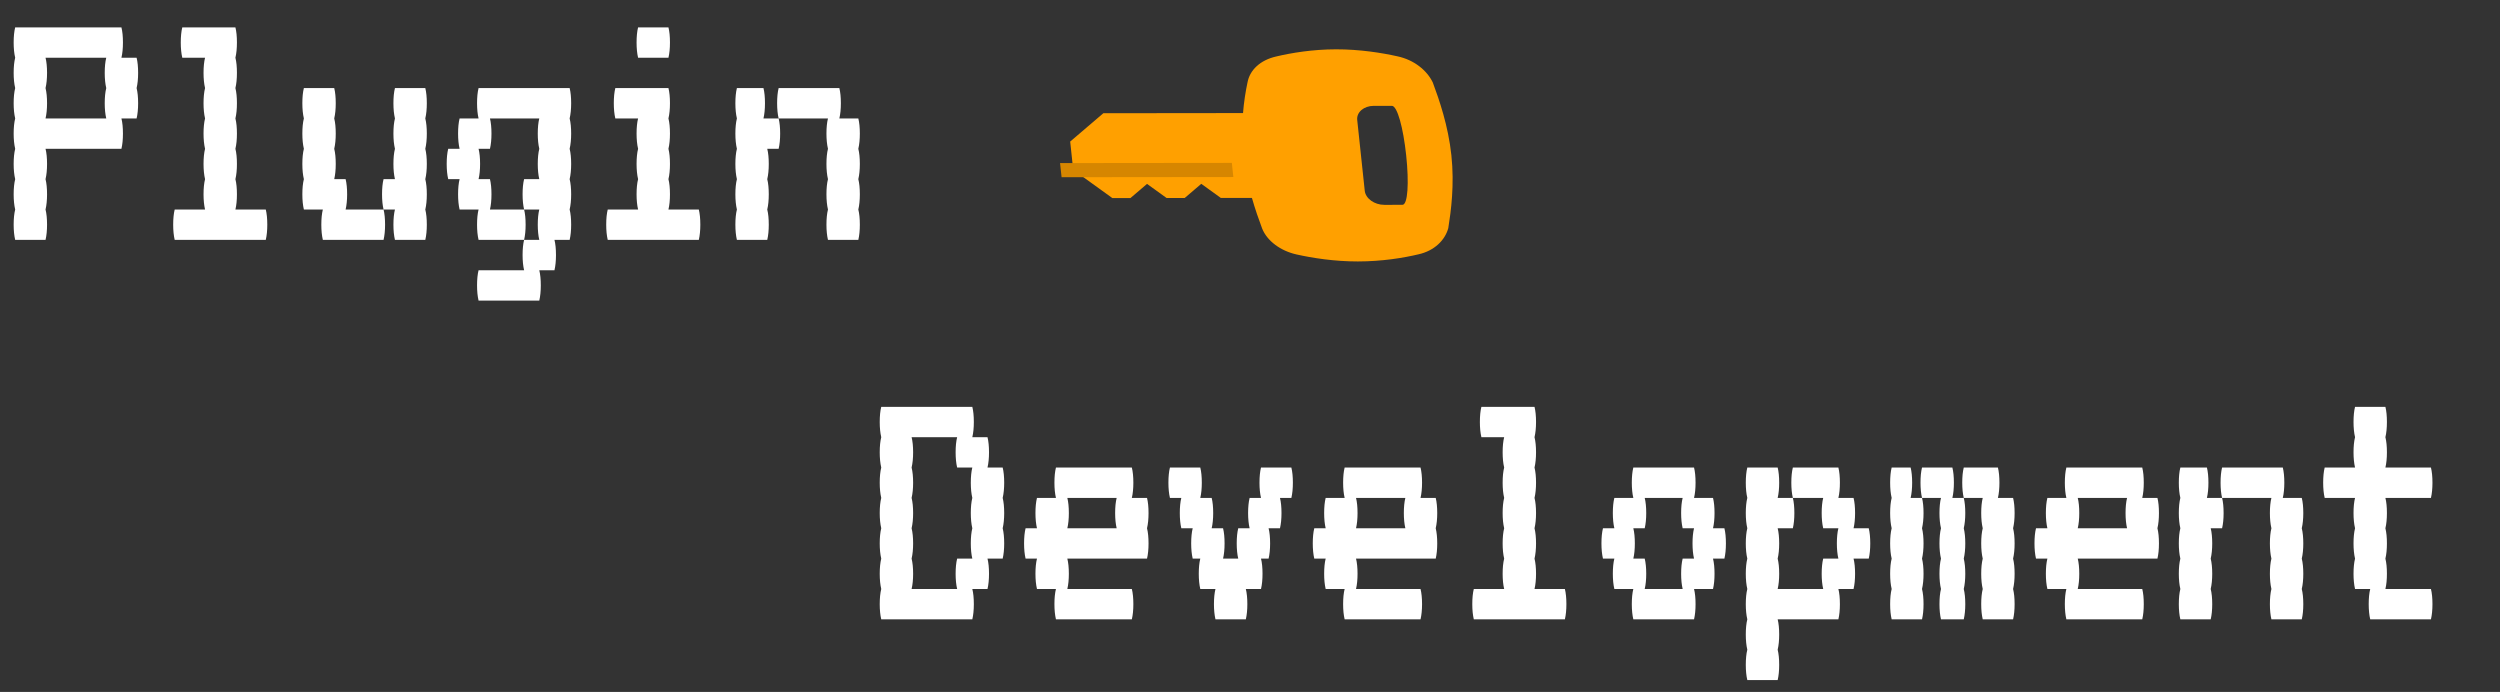 <svg width="224" height="62" viewBox="0 0 224 62" fill="none" xmlns="http://www.w3.org/2000/svg">
<rect x="0" y="0" width="224" height="62" fill="#333333" stroke="none"/>
<g clip-path="url(#clip0_20_313)">
<path d="M99.668 17.748L96.158 15.217L95.889 12.683L98.859 10.145L115.059 10.127L115.869 17.73L109.389 17.737L107.634 16.471L106.149 17.74L104.529 17.742L102.774 16.477L101.288 17.746L99.668 17.748Z" fill="#FFA000"/>
<path d="M127.101 22.786C128.525 22.468 129.477 21.516 129.767 20.439C130.01 18.918 130.328 16.573 130.044 13.912C129.761 11.251 128.944 8.908 128.377 7.387C127.858 6.311 126.703 5.362 125.212 5.047C123.801 4.731 121.823 4.417 119.717 4.419C117.611 4.421 115.701 4.74 114.357 5.059C112.933 5.377 111.975 6.265 111.772 7.406C111.448 8.927 111.131 11.272 111.414 13.933C111.697 16.594 112.514 18.937 113.081 20.457C113.526 21.597 114.755 22.483 116.166 22.798C117.576 23.114 119.554 23.428 121.66 23.426C123.847 23.424 125.757 23.105 127.101 22.786ZM122.281 17.089L121.607 10.753C121.533 10.056 122.201 9.485 123.092 9.484L124.712 9.483C125.198 9.482 125.731 11.446 125.994 13.917C126.257 16.387 126.143 18.352 125.656 18.352L124.036 18.354C123.145 18.355 122.356 17.786 122.281 17.089Z" fill="#FFA000"/>
<path d="M110.372 14.595L110.507 15.862L95.117 15.879L94.982 14.612L110.372 14.595Z" fill="#D68600"/>
</g>
<path d="M12.376 6.533C12.376 7.054 12.331 7.507 12.24 7.893C12.331 8.255 12.376 8.709 12.376 9.253C12.376 9.774 12.331 10.227 12.24 10.613H10.88C10.971 10.975 11.016 11.429 11.016 11.973C11.016 12.494 10.971 12.947 10.88 13.333H4.08C4.171 13.695 4.216 14.149 4.216 14.693C4.216 15.214 4.171 15.667 4.08 16.053C4.171 16.415 4.216 16.869 4.216 17.413C4.216 17.934 4.171 18.387 4.08 18.773C4.171 19.135 4.216 19.589 4.216 20.133C4.216 20.654 4.171 21.107 4.08 21.493H1.36C1.269 21.107 1.224 20.654 1.224 20.133C1.224 19.589 1.269 19.135 1.36 18.773C1.269 18.387 1.224 17.934 1.224 17.413C1.224 16.869 1.269 16.415 1.36 16.053C1.269 15.667 1.224 15.214 1.224 14.693C1.224 14.149 1.269 13.695 1.36 13.333C1.269 12.947 1.224 12.494 1.224 11.973C1.224 11.429 1.269 10.975 1.36 10.613C1.269 10.227 1.224 9.774 1.224 9.253C1.224 8.709 1.269 8.255 1.36 7.893C1.269 7.507 1.224 7.054 1.224 6.533C1.224 5.989 1.269 5.535 1.36 5.173C1.269 4.787 1.224 4.334 1.224 3.813C1.224 3.269 1.269 2.815 1.36 2.453H10.88C10.971 2.815 11.016 3.269 11.016 3.813C11.016 4.334 10.971 4.787 10.88 5.173H12.24C12.331 5.535 12.376 5.989 12.376 6.533ZM9.52 10.613C9.429 10.227 9.384 9.774 9.384 9.253C9.384 8.709 9.429 8.255 9.52 7.893C9.429 7.507 9.384 7.054 9.384 6.533C9.384 5.989 9.429 5.535 9.52 5.173H4.08C4.171 5.535 4.216 5.989 4.216 6.533C4.216 7.054 4.171 7.507 4.08 7.893C4.171 8.255 4.216 8.709 4.216 9.253C4.216 9.774 4.171 10.227 4.08 10.613H9.52ZM23.813 18.773C23.904 19.135 23.949 19.589 23.949 20.133C23.949 20.654 23.904 21.107 23.813 21.493H15.653C15.563 21.107 15.517 20.654 15.517 20.133C15.517 19.589 15.563 19.135 15.653 18.773H18.373C18.283 18.387 18.237 17.934 18.237 17.413C18.237 16.869 18.283 16.415 18.373 16.053C18.283 15.667 18.237 15.214 18.237 14.693C18.237 14.149 18.283 13.695 18.373 13.333C18.283 12.947 18.237 12.494 18.237 11.973C18.237 11.429 18.283 10.975 18.373 10.613C18.283 10.227 18.237 9.774 18.237 9.253C18.237 8.709 18.283 8.255 18.373 7.893C18.283 7.507 18.237 7.054 18.237 6.533C18.237 5.989 18.283 5.535 18.373 5.173H16.333C16.243 4.787 16.197 4.334 16.197 3.813C16.197 3.269 16.243 2.815 16.333 2.453H21.093C21.184 2.815 21.229 3.269 21.229 3.813C21.229 4.334 21.184 4.787 21.093 5.173C21.184 5.535 21.229 5.989 21.229 6.533C21.229 7.054 21.184 7.507 21.093 7.893C21.184 8.255 21.229 8.709 21.229 9.253C21.229 9.774 21.184 10.227 21.093 10.613C21.184 10.975 21.229 11.429 21.229 11.973C21.229 12.494 21.184 12.947 21.093 13.333C21.184 13.695 21.229 14.149 21.229 14.693C21.229 15.214 21.184 15.667 21.093 16.053C21.184 16.415 21.229 16.869 21.229 17.413C21.229 17.934 21.184 18.387 21.093 18.773H23.813ZM31.103 17.413C31.103 17.934 31.057 18.387 30.967 18.773H34.367C34.457 19.135 34.503 19.589 34.503 20.133C34.503 20.654 34.457 21.107 34.367 21.493H28.927C28.836 21.107 28.791 20.654 28.791 20.133C28.791 19.589 28.836 19.135 28.927 18.773H27.227C27.136 18.387 27.091 17.934 27.091 17.413C27.091 16.869 27.136 16.415 27.227 16.053C27.136 15.667 27.091 15.214 27.091 14.693C27.091 14.149 27.136 13.695 27.227 13.333C27.136 12.947 27.091 12.494 27.091 11.973C27.091 11.429 27.136 10.975 27.227 10.613C27.136 10.227 27.091 9.774 27.091 9.253C27.091 8.709 27.136 8.255 27.227 7.893H29.947C30.037 8.255 30.083 8.709 30.083 9.253C30.083 9.774 30.037 10.227 29.947 10.613C30.037 10.975 30.083 11.429 30.083 11.973C30.083 12.494 30.037 12.947 29.947 13.333C30.037 13.695 30.083 14.149 30.083 14.693C30.083 15.214 30.037 15.667 29.947 16.053H30.967C31.057 16.415 31.103 16.869 31.103 17.413ZM38.107 10.613C38.197 10.975 38.243 11.429 38.243 11.973C38.243 12.494 38.197 12.947 38.107 13.333C38.197 13.695 38.243 14.149 38.243 14.693C38.243 15.214 38.197 15.667 38.107 16.053C38.197 16.415 38.243 16.869 38.243 17.413C38.243 17.934 38.197 18.387 38.107 18.773C38.197 19.135 38.243 19.589 38.243 20.133C38.243 20.654 38.197 21.107 38.107 21.493H35.387C35.296 21.107 35.251 20.654 35.251 20.133C35.251 19.589 35.296 19.135 35.387 18.773H34.367C34.276 18.387 34.231 17.934 34.231 17.413C34.231 16.869 34.276 16.415 34.367 16.053H35.387C35.296 15.667 35.251 15.214 35.251 14.693C35.251 14.149 35.296 13.695 35.387 13.333C35.296 12.947 35.251 12.494 35.251 11.973C35.251 11.429 35.296 10.975 35.387 10.613C35.296 10.227 35.251 9.774 35.251 9.253C35.251 8.709 35.296 8.255 35.387 7.893H38.107C38.197 8.255 38.243 8.709 38.243 9.253C38.243 9.774 38.197 10.227 38.107 10.613ZM51.04 10.613C51.13 10.975 51.176 11.429 51.176 11.973C51.176 12.494 51.13 12.947 51.04 13.333C51.13 13.695 51.176 14.149 51.176 14.693C51.176 15.214 51.13 15.667 51.04 16.053C51.13 16.415 51.176 16.869 51.176 17.413C51.176 17.934 51.13 18.387 51.04 18.773C51.13 19.135 51.176 19.589 51.176 20.133C51.176 20.654 51.13 21.107 51.04 21.493H49.68C49.77 21.855 49.816 22.309 49.816 22.853C49.816 23.374 49.77 23.827 49.68 24.213H48.32C48.41 24.575 48.456 25.029 48.456 25.573C48.456 26.094 48.41 26.547 48.32 26.933H42.88C42.789 26.547 42.744 26.094 42.744 25.573C42.744 25.029 42.789 24.575 42.88 24.213H46.96C46.869 23.827 46.824 23.374 46.824 22.853C46.824 22.309 46.869 21.855 46.96 21.493H48.32C48.229 21.107 48.184 20.654 48.184 20.133C48.184 19.589 48.229 19.135 48.32 18.773H46.96C46.869 18.387 46.824 17.934 46.824 17.413C46.824 16.869 46.869 16.415 46.96 16.053H48.32C48.229 15.667 48.184 15.214 48.184 14.693C48.184 14.149 48.229 13.695 48.32 13.333C48.229 12.947 48.184 12.494 48.184 11.973C48.184 11.429 48.229 10.975 48.32 10.613H43.9C43.99 10.975 44.036 11.429 44.036 11.973C44.036 12.494 43.99 12.947 43.9 13.333H42.88C42.971 13.695 43.016 14.149 43.016 14.693C43.016 15.214 42.971 15.667 42.88 16.053H43.9C43.99 16.415 44.036 16.869 44.036 17.413C44.036 17.934 43.99 18.387 43.9 18.773H46.96C47.05 19.135 47.096 19.589 47.096 20.133C47.096 20.654 47.05 21.107 46.96 21.493H42.88C42.789 21.107 42.744 20.654 42.744 20.133C42.744 19.589 42.789 19.135 42.88 18.773H41.18C41.089 18.387 41.044 17.934 41.044 17.413C41.044 16.869 41.089 16.415 41.18 16.053H40.16C40.069 15.667 40.024 15.214 40.024 14.693C40.024 14.149 40.069 13.695 40.16 13.333H41.18C41.089 12.947 41.044 12.494 41.044 11.973C41.044 11.429 41.089 10.975 41.18 10.613H42.88C42.789 10.227 42.744 9.774 42.744 9.253C42.744 8.709 42.789 8.255 42.88 7.893H51.04C51.13 8.255 51.176 8.709 51.176 9.253C51.176 9.774 51.13 10.227 51.04 10.613ZM57.173 5.173C57.083 4.787 57.037 4.334 57.037 3.813C57.037 3.269 57.083 2.815 57.173 2.453H59.893C59.984 2.815 60.029 3.269 60.029 3.813C60.029 4.334 59.984 4.787 59.893 5.173H57.173ZM62.613 18.773C62.704 19.135 62.749 19.589 62.749 20.133C62.749 20.654 62.704 21.107 62.613 21.493H54.453C54.362 21.107 54.317 20.654 54.317 20.133C54.317 19.589 54.362 19.135 54.453 18.773H57.173C57.083 18.387 57.037 17.934 57.037 17.413C57.037 16.869 57.083 16.415 57.173 16.053C57.083 15.667 57.037 15.214 57.037 14.693C57.037 14.149 57.083 13.695 57.173 13.333C57.083 12.947 57.037 12.494 57.037 11.973C57.037 11.429 57.083 10.975 57.173 10.613H55.133C55.042 10.227 54.997 9.774 54.997 9.253C54.997 8.709 55.042 8.255 55.133 7.893H59.893C59.984 8.255 60.029 8.709 60.029 9.253C60.029 9.774 59.984 10.227 59.893 10.613C59.984 10.975 60.029 11.429 60.029 11.973C60.029 12.494 59.984 12.947 59.893 13.333C59.984 13.695 60.029 14.149 60.029 14.693C60.029 15.214 59.984 15.667 59.893 16.053C59.984 16.415 60.029 16.869 60.029 17.413C60.029 17.934 59.984 18.387 59.893 18.773H62.613ZM68.542 9.253C68.542 9.774 68.497 10.227 68.406 10.613H69.766C69.857 10.975 69.902 11.429 69.902 11.973C69.902 12.494 69.857 12.947 69.766 13.333H68.746C68.837 13.695 68.882 14.149 68.882 14.693C68.882 15.214 68.837 15.667 68.746 16.053C68.837 16.415 68.882 16.869 68.882 17.413C68.882 17.934 68.837 18.387 68.746 18.773C68.837 19.135 68.882 19.589 68.882 20.133C68.882 20.654 68.837 21.107 68.746 21.493H66.026C65.936 21.107 65.89 20.654 65.89 20.133C65.89 19.589 65.936 19.135 66.026 18.773C65.936 18.387 65.89 17.934 65.89 17.413C65.89 16.869 65.936 16.415 66.026 16.053C65.936 15.667 65.89 15.214 65.89 14.693C65.89 14.149 65.936 13.695 66.026 13.333C65.936 12.947 65.89 12.494 65.89 11.973C65.89 11.429 65.936 10.975 66.026 10.613C65.936 10.227 65.89 9.774 65.89 9.253C65.89 8.709 65.936 8.255 66.026 7.893H68.406C68.497 8.255 68.542 8.709 68.542 9.253ZM76.906 13.333C76.997 13.695 77.042 14.149 77.042 14.693C77.042 15.214 76.997 15.667 76.906 16.053C76.997 16.415 77.042 16.869 77.042 17.413C77.042 17.934 76.997 18.387 76.906 18.773C76.997 19.135 77.042 19.589 77.042 20.133C77.042 20.654 76.997 21.107 76.906 21.493H74.186C74.096 21.107 74.05 20.654 74.05 20.133C74.05 19.589 74.096 19.135 74.186 18.773C74.096 18.387 74.05 17.934 74.05 17.413C74.05 16.869 74.096 16.415 74.186 16.053C74.096 15.667 74.05 15.214 74.05 14.693C74.05 14.149 74.096 13.695 74.186 13.333C74.096 12.947 74.05 12.494 74.05 11.973C74.05 11.429 74.096 10.975 74.186 10.613H69.766C69.676 10.227 69.63 9.774 69.63 9.253C69.63 8.709 69.676 8.255 69.766 7.893H75.206C75.297 8.255 75.342 8.709 75.342 9.253C75.342 9.774 75.297 10.227 75.206 10.613H76.906C76.997 10.975 77.042 11.429 77.042 11.973C77.042 12.494 76.997 12.947 76.906 13.333ZM89.84 44.613C89.93 44.975 89.976 45.429 89.976 45.973C89.976 46.494 89.93 46.947 89.84 47.333C89.93 47.695 89.976 48.149 89.976 48.693C89.976 49.214 89.93 49.667 89.84 50.053H88.48C88.57 50.415 88.616 50.869 88.616 51.413C88.616 51.934 88.57 52.387 88.48 52.773H87.12C87.21 53.135 87.256 53.589 87.256 54.133C87.256 54.654 87.21 55.107 87.12 55.493H78.96C78.869 55.107 78.824 54.654 78.824 54.133C78.824 53.589 78.869 53.135 78.96 52.773C78.869 52.387 78.824 51.934 78.824 51.413C78.824 50.869 78.869 50.415 78.96 50.053C78.869 49.667 78.824 49.214 78.824 48.693C78.824 48.149 78.869 47.695 78.96 47.333C78.869 46.947 78.824 46.494 78.824 45.973C78.824 45.429 78.869 44.975 78.96 44.613C78.869 44.227 78.824 43.774 78.824 43.253C78.824 42.709 78.869 42.255 78.96 41.893C78.869 41.507 78.824 41.054 78.824 40.533C78.824 39.989 78.869 39.535 78.96 39.173C78.869 38.787 78.824 38.334 78.824 37.813C78.824 37.269 78.869 36.815 78.96 36.453H87.12C87.21 36.815 87.256 37.269 87.256 37.813C87.256 38.334 87.21 38.787 87.12 39.173H88.48C88.57 39.535 88.616 39.989 88.616 40.533C88.616 41.054 88.57 41.507 88.48 41.893H89.84C89.93 42.255 89.976 42.709 89.976 43.253C89.976 43.774 89.93 44.227 89.84 44.613ZM87.12 50.053C87.029 49.667 86.984 49.214 86.984 48.693C86.984 48.149 87.029 47.695 87.12 47.333C87.029 46.947 86.984 46.494 86.984 45.973C86.984 45.429 87.029 44.975 87.12 44.613C87.029 44.227 86.984 43.774 86.984 43.253C86.984 42.709 87.029 42.255 87.12 41.893H85.76C85.669 41.507 85.624 41.054 85.624 40.533C85.624 39.989 85.669 39.535 85.76 39.173H81.68C81.77 39.535 81.816 39.989 81.816 40.533C81.816 41.054 81.77 41.507 81.68 41.893C81.77 42.255 81.816 42.709 81.816 43.253C81.816 43.774 81.77 44.227 81.68 44.613C81.77 44.975 81.816 45.429 81.816 45.973C81.816 46.494 81.77 46.947 81.68 47.333C81.77 47.695 81.816 48.149 81.816 48.693C81.816 49.214 81.77 49.667 81.68 50.053C81.77 50.415 81.816 50.869 81.816 51.413C81.816 51.934 81.77 52.387 81.68 52.773H85.76C85.669 52.387 85.624 51.934 85.624 51.413C85.624 50.869 85.669 50.415 85.76 50.053H87.12ZM102.909 45.973C102.909 46.494 102.864 46.947 102.773 47.333C102.864 47.695 102.909 48.149 102.909 48.693C102.909 49.214 102.864 49.667 102.773 50.053H95.633C95.724 50.415 95.769 50.869 95.769 51.413C95.769 51.934 95.724 52.387 95.633 52.773H101.413C101.504 53.135 101.549 53.589 101.549 54.133C101.549 54.654 101.504 55.107 101.413 55.493H94.613C94.522 55.107 94.477 54.654 94.477 54.133C94.477 53.589 94.522 53.135 94.613 52.773H92.913C92.822 52.387 92.777 51.934 92.777 51.413C92.777 50.869 92.822 50.415 92.913 50.053H91.893C91.802 49.667 91.757 49.214 91.757 48.693C91.757 48.149 91.802 47.695 91.893 47.333H92.913C92.822 46.947 92.777 46.494 92.777 45.973C92.777 45.429 92.822 44.975 92.913 44.613H94.613C94.522 44.227 94.477 43.774 94.477 43.253C94.477 42.709 94.522 42.255 94.613 41.893H101.413C101.504 42.255 101.549 42.709 101.549 43.253C101.549 43.774 101.504 44.227 101.413 44.613H102.773C102.864 44.975 102.909 45.429 102.909 45.973ZM100.053 47.333C99.962 46.947 99.917 46.494 99.917 45.973C99.917 45.429 99.962 44.975 100.053 44.613H95.633C95.724 44.975 95.769 45.429 95.769 45.973C95.769 46.494 95.724 46.947 95.633 47.333H100.053ZM115.842 43.253C115.842 43.774 115.797 44.227 115.706 44.613H114.686C114.777 44.975 114.822 45.429 114.822 45.973C114.822 46.494 114.777 46.947 114.686 47.333H113.666C113.757 47.695 113.802 48.149 113.802 48.693C113.802 49.214 113.757 49.667 113.666 50.053H112.986C113.077 50.415 113.122 50.869 113.122 51.413C113.122 51.934 113.077 52.387 112.986 52.773H111.626C111.717 53.135 111.762 53.589 111.762 54.133C111.762 54.654 111.717 55.107 111.626 55.493H108.906C108.816 55.107 108.77 54.654 108.77 54.133C108.77 53.589 108.816 53.135 108.906 52.773H107.546C107.456 52.387 107.41 51.934 107.41 51.413C107.41 50.869 107.456 50.415 107.546 50.053H106.866C106.776 49.667 106.73 49.214 106.73 48.693C106.73 48.149 106.776 47.695 106.866 47.333H105.846C105.756 46.947 105.71 46.494 105.71 45.973C105.71 45.429 105.756 44.975 105.846 44.613H104.826C104.736 44.227 104.69 43.774 104.69 43.253C104.69 42.709 104.736 42.255 104.826 41.893H107.546C107.637 42.255 107.682 42.709 107.682 43.253C107.682 43.774 107.637 44.227 107.546 44.613H108.566C108.657 44.975 108.702 45.429 108.702 45.973C108.702 46.494 108.657 46.947 108.566 47.333H109.586C109.677 47.695 109.722 48.149 109.722 48.693C109.722 49.214 109.677 49.667 109.586 50.053H110.946C110.856 49.667 110.81 49.214 110.81 48.693C110.81 48.149 110.856 47.695 110.946 47.333H111.966C111.876 46.947 111.83 46.494 111.83 45.973C111.83 45.429 111.876 44.975 111.966 44.613H112.986C112.896 44.227 112.85 43.774 112.85 43.253C112.85 42.709 112.896 42.255 112.986 41.893H115.706C115.797 42.255 115.842 42.709 115.842 43.253ZM128.776 45.973C128.776 46.494 128.73 46.947 128.64 47.333C128.73 47.695 128.776 48.149 128.776 48.693C128.776 49.214 128.73 49.667 128.64 50.053H121.5C121.59 50.415 121.636 50.869 121.636 51.413C121.636 51.934 121.59 52.387 121.5 52.773H127.28C127.37 53.135 127.416 53.589 127.416 54.133C127.416 54.654 127.37 55.107 127.28 55.493H120.48C120.389 55.107 120.344 54.654 120.344 54.133C120.344 53.589 120.389 53.135 120.48 52.773H118.78C118.689 52.387 118.644 51.934 118.644 51.413C118.644 50.869 118.689 50.415 118.78 50.053H117.76C117.669 49.667 117.624 49.214 117.624 48.693C117.624 48.149 117.669 47.695 117.76 47.333H118.78C118.689 46.947 118.644 46.494 118.644 45.973C118.644 45.429 118.689 44.975 118.78 44.613H120.48C120.389 44.227 120.344 43.774 120.344 43.253C120.344 42.709 120.389 42.255 120.48 41.893H127.28C127.37 42.255 127.416 42.709 127.416 43.253C127.416 43.774 127.37 44.227 127.28 44.613H128.64C128.73 44.975 128.776 45.429 128.776 45.973ZM125.92 47.333C125.829 46.947 125.784 46.494 125.784 45.973C125.784 45.429 125.829 44.975 125.92 44.613H121.5C121.59 44.975 121.636 45.429 121.636 45.973C121.636 46.494 121.59 46.947 121.5 47.333H125.92ZM140.213 52.773C140.303 53.135 140.349 53.589 140.349 54.133C140.349 54.654 140.303 55.107 140.213 55.493H132.053C131.962 55.107 131.917 54.654 131.917 54.133C131.917 53.589 131.962 53.135 132.053 52.773H134.773C134.682 52.387 134.637 51.934 134.637 51.413C134.637 50.869 134.682 50.415 134.773 50.053C134.682 49.667 134.637 49.214 134.637 48.693C134.637 48.149 134.682 47.695 134.773 47.333C134.682 46.947 134.637 46.494 134.637 45.973C134.637 45.429 134.682 44.975 134.773 44.613C134.682 44.227 134.637 43.774 134.637 43.253C134.637 42.709 134.682 42.255 134.773 41.893C134.682 41.507 134.637 41.054 134.637 40.533C134.637 39.989 134.682 39.535 134.773 39.173H132.733C132.642 38.787 132.597 38.334 132.597 37.813C132.597 37.269 132.642 36.815 132.733 36.453H137.493C137.583 36.815 137.629 37.269 137.629 37.813C137.629 38.334 137.583 38.787 137.493 39.173C137.583 39.535 137.629 39.989 137.629 40.533C137.629 41.054 137.583 41.507 137.493 41.893C137.583 42.255 137.629 42.709 137.629 43.253C137.629 43.774 137.583 44.227 137.493 44.613C137.583 44.975 137.629 45.429 137.629 45.973C137.629 46.494 137.583 46.947 137.493 47.333C137.583 47.695 137.629 48.149 137.629 48.693C137.629 49.214 137.583 49.667 137.493 50.053C137.583 50.415 137.629 50.869 137.629 51.413C137.629 51.934 137.583 52.387 137.493 52.773H140.213ZM154.642 48.693C154.642 49.214 154.597 49.667 154.506 50.053H153.486C153.577 50.415 153.622 50.869 153.622 51.413C153.622 51.934 153.577 52.387 153.486 52.773H151.786C151.877 53.135 151.922 53.589 151.922 54.133C151.922 54.654 151.877 55.107 151.786 55.493H146.346C146.255 55.107 146.21 54.654 146.21 54.133C146.21 53.589 146.255 53.135 146.346 52.773H144.646C144.555 52.387 144.51 51.934 144.51 51.413C144.51 50.869 144.555 50.415 144.646 50.053H143.626C143.535 49.667 143.49 49.214 143.49 48.693C143.49 48.149 143.535 47.695 143.626 47.333H144.646C144.555 46.947 144.51 46.494 144.51 45.973C144.51 45.429 144.555 44.975 144.646 44.613H146.346C146.255 44.227 146.21 43.774 146.21 43.253C146.21 42.709 146.255 42.255 146.346 41.893H151.786C151.877 42.255 151.922 42.709 151.922 43.253C151.922 43.774 151.877 44.227 151.786 44.613H153.486C153.577 44.975 153.622 45.429 153.622 45.973C153.622 46.494 153.577 46.947 153.486 47.333H154.506C154.597 47.695 154.642 48.149 154.642 48.693ZM151.786 50.053C151.695 49.667 151.65 49.214 151.65 48.693C151.65 48.149 151.695 47.695 151.786 47.333H150.766C150.675 46.947 150.63 46.494 150.63 45.973C150.63 45.429 150.675 44.975 150.766 44.613H147.366C147.457 44.975 147.502 45.429 147.502 45.973C147.502 46.494 147.457 46.947 147.366 47.333H146.346C146.437 47.695 146.482 48.149 146.482 48.693C146.482 49.214 146.437 49.667 146.346 50.053H147.366C147.457 50.415 147.502 50.869 147.502 51.413C147.502 51.934 147.457 52.387 147.366 52.773H150.766C150.675 52.387 150.63 51.934 150.63 51.413C150.63 50.869 150.675 50.415 150.766 50.053H151.786ZM167.575 48.693C167.575 49.214 167.53 49.667 167.439 50.053H166.079C166.17 50.415 166.215 50.869 166.215 51.413C166.215 51.934 166.17 52.387 166.079 52.773H164.719C164.81 53.135 164.855 53.589 164.855 54.133C164.855 54.654 164.81 55.107 164.719 55.493H159.279C159.37 55.855 159.415 56.309 159.415 56.853C159.415 57.374 159.37 57.827 159.279 58.213C159.37 58.575 159.415 59.029 159.415 59.573C159.415 60.094 159.37 60.547 159.279 60.933H156.559C156.469 60.547 156.423 60.094 156.423 59.573C156.423 59.029 156.469 58.575 156.559 58.213C156.469 57.827 156.423 57.374 156.423 56.853C156.423 56.309 156.469 55.855 156.559 55.493C156.469 55.107 156.423 54.654 156.423 54.133C156.423 53.589 156.469 53.135 156.559 52.773C156.469 52.387 156.423 51.934 156.423 51.413C156.423 50.869 156.469 50.415 156.559 50.053C156.469 49.667 156.423 49.214 156.423 48.693C156.423 48.149 156.469 47.695 156.559 47.333C156.469 46.947 156.423 46.494 156.423 45.973C156.423 45.429 156.469 44.975 156.559 44.613C156.469 44.227 156.423 43.774 156.423 43.253C156.423 42.709 156.469 42.255 156.559 41.893H159.279C159.37 42.255 159.415 42.709 159.415 43.253C159.415 43.774 159.37 44.227 159.279 44.613H160.639C160.73 44.975 160.775 45.429 160.775 45.973C160.775 46.494 160.73 46.947 160.639 47.333H159.279C159.37 47.695 159.415 48.149 159.415 48.693C159.415 49.214 159.37 49.667 159.279 50.053C159.37 50.415 159.415 50.869 159.415 51.413C159.415 51.934 159.37 52.387 159.279 52.773H163.359C163.269 52.387 163.223 51.934 163.223 51.413C163.223 50.869 163.269 50.415 163.359 50.053H164.719C164.629 49.667 164.583 49.214 164.583 48.693C164.583 48.149 164.629 47.695 164.719 47.333H163.359C163.269 46.947 163.223 46.494 163.223 45.973C163.223 45.429 163.269 44.975 163.359 44.613H160.639C160.549 44.227 160.503 43.774 160.503 43.253C160.503 42.709 160.549 42.255 160.639 41.893H164.719C164.81 42.255 164.855 42.709 164.855 43.253C164.855 43.774 164.81 44.227 164.719 44.613H166.079C166.17 44.975 166.215 45.429 166.215 45.973C166.215 46.494 166.17 46.947 166.079 47.333H167.439C167.53 47.695 167.575 48.149 167.575 48.693ZM171.329 43.253C171.329 43.774 171.283 44.227 171.193 44.613H172.213C172.303 44.975 172.349 45.429 172.349 45.973C172.349 46.494 172.303 46.947 172.213 47.333C172.303 47.695 172.349 48.149 172.349 48.693C172.349 49.214 172.303 49.667 172.213 50.053C172.303 50.415 172.349 50.869 172.349 51.413C172.349 51.934 172.303 52.387 172.213 52.773C172.303 53.135 172.349 53.589 172.349 54.133C172.349 54.654 172.303 55.107 172.213 55.493H169.493C169.402 55.107 169.357 54.654 169.357 54.133C169.357 53.589 169.402 53.135 169.493 52.773C169.402 52.387 169.357 51.934 169.357 51.413C169.357 50.869 169.402 50.415 169.493 50.053C169.402 49.667 169.357 49.214 169.357 48.693C169.357 48.149 169.402 47.695 169.493 47.333C169.402 46.947 169.357 46.494 169.357 45.973C169.357 45.429 169.402 44.975 169.493 44.613C169.402 44.227 169.357 43.774 169.357 43.253C169.357 42.709 169.402 42.255 169.493 41.893H171.193C171.283 42.255 171.329 42.709 171.329 43.253ZM175.069 43.253C175.069 43.774 175.023 44.227 174.933 44.613H175.953C176.043 44.975 176.089 45.429 176.089 45.973C176.089 46.494 176.043 46.947 175.953 47.333C176.043 47.695 176.089 48.149 176.089 48.693C176.089 49.214 176.043 49.667 175.953 50.053C176.043 50.415 176.089 50.869 176.089 51.413C176.089 51.934 176.043 52.387 175.953 52.773C176.043 53.135 176.089 53.589 176.089 54.133C176.089 54.654 176.043 55.107 175.953 55.493H173.913C173.822 55.107 173.777 54.654 173.777 54.133C173.777 53.589 173.822 53.135 173.913 52.773C173.822 52.387 173.777 51.934 173.777 51.413C173.777 50.869 173.822 50.415 173.913 50.053C173.822 49.667 173.777 49.214 173.777 48.693C173.777 48.149 173.822 47.695 173.913 47.333C173.822 46.947 173.777 46.494 173.777 45.973C173.777 45.429 173.822 44.975 173.913 44.613H172.213C172.122 44.227 172.077 43.774 172.077 43.253C172.077 42.709 172.122 42.255 172.213 41.893H174.933C175.023 42.255 175.069 42.709 175.069 43.253ZM180.373 47.333C180.463 47.695 180.509 48.149 180.509 48.693C180.509 49.214 180.463 49.667 180.373 50.053C180.463 50.415 180.509 50.869 180.509 51.413C180.509 51.934 180.463 52.387 180.373 52.773C180.463 53.135 180.509 53.589 180.509 54.133C180.509 54.654 180.463 55.107 180.373 55.493H177.653C177.562 55.107 177.517 54.654 177.517 54.133C177.517 53.589 177.562 53.135 177.653 52.773C177.562 52.387 177.517 51.934 177.517 51.413C177.517 50.869 177.562 50.415 177.653 50.053C177.562 49.667 177.517 49.214 177.517 48.693C177.517 48.149 177.562 47.695 177.653 47.333C177.562 46.947 177.517 46.494 177.517 45.973C177.517 45.429 177.562 44.975 177.653 44.613H175.953C175.862 44.227 175.817 43.774 175.817 43.253C175.817 42.709 175.862 42.255 175.953 41.893H179.013C179.103 42.255 179.149 42.709 179.149 43.253C179.149 43.774 179.103 44.227 179.013 44.613H180.373C180.463 44.975 180.509 45.429 180.509 45.973C180.509 46.494 180.463 46.947 180.373 47.333ZM193.442 45.973C193.442 46.494 193.397 46.947 193.306 47.333C193.397 47.695 193.442 48.149 193.442 48.693C193.442 49.214 193.397 49.667 193.306 50.053H186.166C186.257 50.415 186.302 50.869 186.302 51.413C186.302 51.934 186.257 52.387 186.166 52.773H191.946C192.037 53.135 192.082 53.589 192.082 54.133C192.082 54.654 192.037 55.107 191.946 55.493H185.146C185.055 55.107 185.01 54.654 185.01 54.133C185.01 53.589 185.055 53.135 185.146 52.773H183.446C183.355 52.387 183.31 51.934 183.31 51.413C183.31 50.869 183.355 50.415 183.446 50.053H182.426C182.335 49.667 182.29 49.214 182.29 48.693C182.29 48.149 182.335 47.695 182.426 47.333H183.446C183.355 46.947 183.31 46.494 183.31 45.973C183.31 45.429 183.355 44.975 183.446 44.613H185.146C185.055 44.227 185.01 43.774 185.01 43.253C185.01 42.709 185.055 42.255 185.146 41.893H191.946C192.037 42.255 192.082 42.709 192.082 43.253C192.082 43.774 192.037 44.227 191.946 44.613H193.306C193.397 44.975 193.442 45.429 193.442 45.973ZM190.586 47.333C190.495 46.947 190.45 46.494 190.45 45.973C190.45 45.429 190.495 44.975 190.586 44.613H186.166C186.257 44.975 186.302 45.429 186.302 45.973C186.302 46.494 186.257 46.947 186.166 47.333H190.586ZM197.875 43.253C197.875 43.774 197.83 44.227 197.739 44.613H199.099C199.19 44.975 199.235 45.429 199.235 45.973C199.235 46.494 199.19 46.947 199.099 47.333H198.079C198.17 47.695 198.215 48.149 198.215 48.693C198.215 49.214 198.17 49.667 198.079 50.053C198.17 50.415 198.215 50.869 198.215 51.413C198.215 51.934 198.17 52.387 198.079 52.773C198.17 53.135 198.215 53.589 198.215 54.133C198.215 54.654 198.17 55.107 198.079 55.493H195.359C195.269 55.107 195.223 54.654 195.223 54.133C195.223 53.589 195.269 53.135 195.359 52.773C195.269 52.387 195.223 51.934 195.223 51.413C195.223 50.869 195.269 50.415 195.359 50.053C195.269 49.667 195.223 49.214 195.223 48.693C195.223 48.149 195.269 47.695 195.359 47.333C195.269 46.947 195.223 46.494 195.223 45.973C195.223 45.429 195.269 44.975 195.359 44.613C195.269 44.227 195.223 43.774 195.223 43.253C195.223 42.709 195.269 42.255 195.359 41.893H197.739C197.83 42.255 197.875 42.709 197.875 43.253ZM206.239 47.333C206.33 47.695 206.375 48.149 206.375 48.693C206.375 49.214 206.33 49.667 206.239 50.053C206.33 50.415 206.375 50.869 206.375 51.413C206.375 51.934 206.33 52.387 206.239 52.773C206.33 53.135 206.375 53.589 206.375 54.133C206.375 54.654 206.33 55.107 206.239 55.493H203.519C203.429 55.107 203.383 54.654 203.383 54.133C203.383 53.589 203.429 53.135 203.519 52.773C203.429 52.387 203.383 51.934 203.383 51.413C203.383 50.869 203.429 50.415 203.519 50.053C203.429 49.667 203.383 49.214 203.383 48.693C203.383 48.149 203.429 47.695 203.519 47.333C203.429 46.947 203.383 46.494 203.383 45.973C203.383 45.429 203.429 44.975 203.519 44.613H199.099C199.009 44.227 198.963 43.774 198.963 43.253C198.963 42.709 199.009 42.255 199.099 41.893H204.539C204.63 42.255 204.675 42.709 204.675 43.253C204.675 43.774 204.63 44.227 204.539 44.613H206.239C206.33 44.975 206.375 45.429 206.375 45.973C206.375 46.494 206.33 46.947 206.239 47.333ZM217.812 52.773C217.903 53.135 217.948 53.589 217.948 54.133C217.948 54.654 217.903 55.107 217.812 55.493H212.372C212.282 55.107 212.236 54.654 212.236 54.133C212.236 53.589 212.282 53.135 212.372 52.773H211.012C210.922 52.387 210.876 51.934 210.876 51.413C210.876 50.869 210.922 50.415 211.012 50.053C210.922 49.667 210.876 49.214 210.876 48.693C210.876 48.149 210.922 47.695 211.012 47.333C210.922 46.947 210.876 46.494 210.876 45.973C210.876 45.429 210.922 44.975 211.012 44.613H208.292C208.202 44.227 208.156 43.774 208.156 43.253C208.156 42.709 208.202 42.255 208.292 41.893H211.012C210.922 41.507 210.876 41.054 210.876 40.533C210.876 39.989 210.922 39.535 211.012 39.173C210.922 38.787 210.876 38.334 210.876 37.813C210.876 37.269 210.922 36.815 211.012 36.453H213.732C213.823 36.815 213.868 37.269 213.868 37.813C213.868 38.334 213.823 38.787 213.732 39.173C213.823 39.535 213.868 39.989 213.868 40.533C213.868 41.054 213.823 41.507 213.732 41.893H217.812C217.903 42.255 217.948 42.709 217.948 43.253C217.948 43.774 217.903 44.227 217.812 44.613H213.732C213.823 44.975 213.868 45.429 213.868 45.973C213.868 46.494 213.823 46.947 213.732 47.333C213.823 47.695 213.868 48.149 213.868 48.693C213.868 49.214 213.823 49.667 213.732 50.053C213.823 50.415 213.868 50.869 213.868 51.413C213.868 51.934 213.823 52.387 213.732 52.773H217.812Z" fill="white"/>
<defs>
<clipPath id="clip0_20_313">
<rect width="30.583" height="38.881" fill="white" transform="matrix(0.106 0.994 -1 0.001 129.881 0)"/>
</clipPath>
</defs>
</svg>
